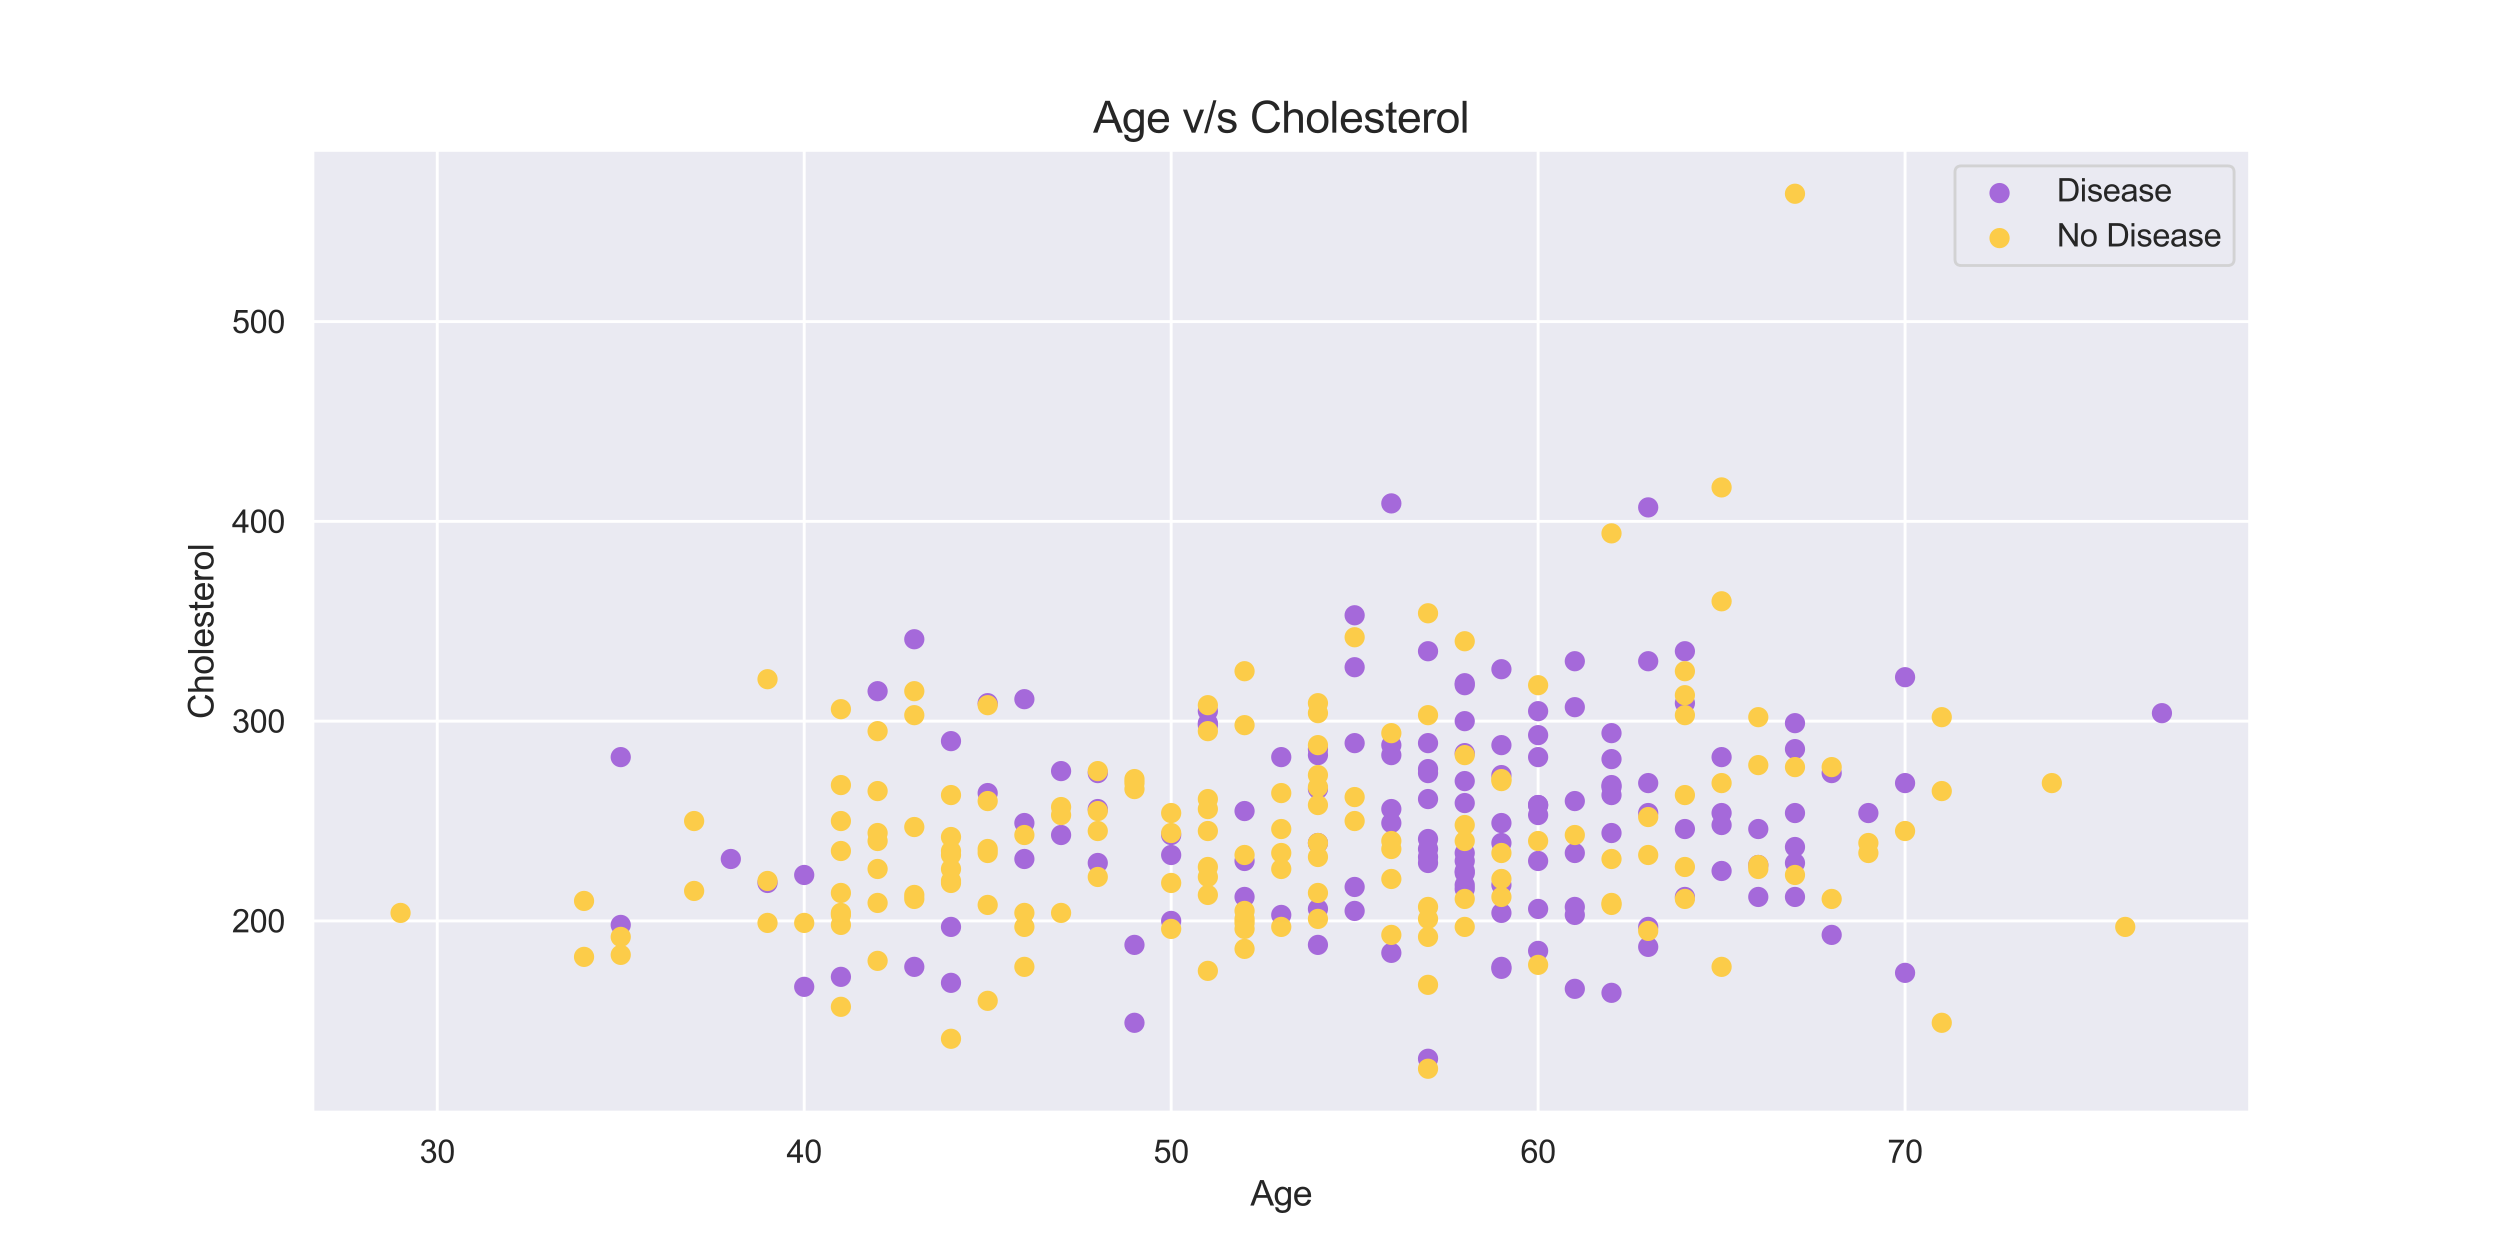 <?xml version="1.0" encoding="utf-8" standalone="no"?>
<!DOCTYPE svg PUBLIC "-//W3C//DTD SVG 1.1//EN"
  "http://www.w3.org/Graphics/SVG/1.1/DTD/svg11.dtd">
<svg xmlns:xlink="http://www.w3.org/1999/xlink" width="864pt" height="432pt" viewBox="0 0 864 432" xmlns="http://www.w3.org/2000/svg" version="1.1">
 <defs>
  <style type="text/css">*{stroke-linejoin: round; stroke-linecap: butt}</style>
 </defs>
 <g id="figure_1">
  <g id="patch_1">
   <path d="M 0 432 
L 864 432 
L 864 0 
L 0 0 
z
" style="fill: #ffffff"/>
  </g>
  <g id="axes_1">
   <g id="patch_2">
    <path d="M 108 384.48 
L 777.6 384.48 
L 777.6 51.84 
L 108 51.84 
z
" style="fill: #eaeaf2"/>
   </g>
   <g id="matplotlib.axis_1">
    <g id="xtick_1">
     <g id="line2d_1">
      <path d="M 151.118 384.48 
L 151.118 51.84 
" clip-path="url(#pf7be987610)" style="fill: none; stroke: #ffffff; stroke-linecap: round"/>
     </g>
     <g id="text_1">
      <!-- 30 -->
      <g style="fill: #262626" transform="translate(145.001 401.854) scale(0.11 -0.11)">
       <defs>
        <path id="ArialMT-33" d="M 269 1209 
L 831 1284 
Q 928 806 1161 595 
Q 1394 384 1728 384 
Q 2125 384 2398 659 
Q 2672 934 2672 1341 
Q 2672 1728 2419 1979 
Q 2166 2231 1775 2231 
Q 1616 2231 1378 2169 
L 1441 2663 
Q 1497 2656 1531 2656 
Q 1891 2656 2178 2843 
Q 2466 3031 2466 3422 
Q 2466 3731 2256 3934 
Q 2047 4138 1716 4138 
Q 1388 4138 1169 3931 
Q 950 3725 888 3313 
L 325 3413 
Q 428 3978 793 4289 
Q 1159 4600 1703 4600 
Q 2078 4600 2393 4439 
Q 2709 4278 2876 4000 
Q 3044 3722 3044 3409 
Q 3044 3113 2884 2869 
Q 2725 2625 2413 2481 
Q 2819 2388 3044 2092 
Q 3269 1797 3269 1353 
Q 3269 753 2831 336 
Q 2394 -81 1725 -81 
Q 1122 -81 723 278 
Q 325 638 269 1209 
z
" transform="scale(0.016)"/>
        <path id="ArialMT-30" d="M 266 2259 
Q 266 3072 433 3567 
Q 600 4063 929 4331 
Q 1259 4600 1759 4600 
Q 2128 4600 2406 4451 
Q 2684 4303 2865 4023 
Q 3047 3744 3150 3342 
Q 3253 2941 3253 2259 
Q 3253 1453 3087 958 
Q 2922 463 2592 192 
Q 2263 -78 1759 -78 
Q 1097 -78 719 397 
Q 266 969 266 2259 
z
M 844 2259 
Q 844 1131 1108 757 
Q 1372 384 1759 384 
Q 2147 384 2411 759 
Q 2675 1134 2675 2259 
Q 2675 3391 2411 3762 
Q 2147 4134 1753 4134 
Q 1366 4134 1134 3806 
Q 844 3388 844 2259 
z
" transform="scale(0.016)"/>
       </defs>
       <use xlink:href="#ArialMT-33"/>
       <use xlink:href="#ArialMT-30" x="55.615"/>
      </g>
     </g>
    </g>
    <g id="xtick_2">
     <g id="line2d_2">
      <path d="M 277.936 384.48 
L 277.936 51.84 
" clip-path="url(#pf7be987610)" style="fill: none; stroke: #ffffff; stroke-linecap: round"/>
     </g>
     <g id="text_2">
      <!-- 40 -->
      <g style="fill: #262626" transform="translate(271.819 401.854) scale(0.11 -0.11)">
       <defs>
        <path id="ArialMT-34" d="M 2069 0 
L 2069 1097 
L 81 1097 
L 81 1613 
L 2172 4581 
L 2631 4581 
L 2631 1613 
L 3250 1613 
L 3250 1097 
L 2631 1097 
L 2631 0 
L 2069 0 
z
M 2069 1613 
L 2069 3678 
L 634 1613 
L 2069 1613 
z
" transform="scale(0.016)"/>
       </defs>
       <use xlink:href="#ArialMT-34"/>
       <use xlink:href="#ArialMT-30" x="55.615"/>
      </g>
     </g>
    </g>
    <g id="xtick_3">
     <g id="line2d_3">
      <path d="M 404.755 384.48 
L 404.755 51.84 
" clip-path="url(#pf7be987610)" style="fill: none; stroke: #ffffff; stroke-linecap: round"/>
     </g>
     <g id="text_3">
      <!-- 50 -->
      <g style="fill: #262626" transform="translate(398.638 401.854) scale(0.11 -0.11)">
       <defs>
        <path id="ArialMT-35" d="M 266 1200 
L 856 1250 
Q 922 819 1161 601 
Q 1400 384 1738 384 
Q 2144 384 2425 690 
Q 2706 997 2706 1503 
Q 2706 1984 2436 2262 
Q 2166 2541 1728 2541 
Q 1456 2541 1237 2417 
Q 1019 2294 894 2097 
L 366 2166 
L 809 4519 
L 3088 4519 
L 3088 3981 
L 1259 3981 
L 1013 2750 
Q 1425 3038 1878 3038 
Q 2478 3038 2890 2622 
Q 3303 2206 3303 1553 
Q 3303 931 2941 478 
Q 2500 -78 1738 -78 
Q 1113 -78 717 272 
Q 322 622 266 1200 
z
" transform="scale(0.016)"/>
       </defs>
       <use xlink:href="#ArialMT-35"/>
       <use xlink:href="#ArialMT-30" x="55.615"/>
      </g>
     </g>
    </g>
    <g id="xtick_4">
     <g id="line2d_4">
      <path d="M 531.573 384.48 
L 531.573 51.84 
" clip-path="url(#pf7be987610)" style="fill: none; stroke: #ffffff; stroke-linecap: round"/>
     </g>
     <g id="text_4">
      <!-- 60 -->
      <g style="fill: #262626" transform="translate(525.456 401.854) scale(0.11 -0.11)">
       <defs>
        <path id="ArialMT-36" d="M 3184 3459 
L 2625 3416 
Q 2550 3747 2413 3897 
Q 2184 4138 1850 4138 
Q 1581 4138 1378 3988 
Q 1113 3794 959 3422 
Q 806 3050 800 2363 
Q 1003 2672 1297 2822 
Q 1591 2972 1913 2972 
Q 2475 2972 2870 2558 
Q 3266 2144 3266 1488 
Q 3266 1056 3080 686 
Q 2894 316 2569 119 
Q 2244 -78 1831 -78 
Q 1128 -78 684 439 
Q 241 956 241 2144 
Q 241 3472 731 4075 
Q 1159 4600 1884 4600 
Q 2425 4600 2770 4297 
Q 3116 3994 3184 3459 
z
M 888 1484 
Q 888 1194 1011 928 
Q 1134 663 1356 523 
Q 1578 384 1822 384 
Q 2178 384 2434 671 
Q 2691 959 2691 1453 
Q 2691 1928 2437 2201 
Q 2184 2475 1800 2475 
Q 1419 2475 1153 2201 
Q 888 1928 888 1484 
z
" transform="scale(0.016)"/>
       </defs>
       <use xlink:href="#ArialMT-36"/>
       <use xlink:href="#ArialMT-30" x="55.615"/>
      </g>
     </g>
    </g>
    <g id="xtick_5">
     <g id="line2d_5">
      <path d="M 658.391 384.48 
L 658.391 51.84 
" clip-path="url(#pf7be987610)" style="fill: none; stroke: #ffffff; stroke-linecap: round"/>
     </g>
     <g id="text_5">
      <!-- 70 -->
      <g style="fill: #262626" transform="translate(652.274 401.854) scale(0.11 -0.11)">
       <defs>
        <path id="ArialMT-37" d="M 303 3981 
L 303 4522 
L 3269 4522 
L 3269 4084 
Q 2831 3619 2401 2847 
Q 1972 2075 1738 1259 
Q 1569 684 1522 0 
L 944 0 
Q 953 541 1156 1306 
Q 1359 2072 1739 2783 
Q 2119 3494 2547 3981 
L 303 3981 
z
" transform="scale(0.016)"/>
       </defs>
       <use xlink:href="#ArialMT-37"/>
       <use xlink:href="#ArialMT-30" x="55.615"/>
      </g>
     </g>
    </g>
    <g id="text_6">
     <!-- Age -->
     <g style="fill: #262626" transform="translate(432.125 416.629) scale(0.12 -0.12)">
      <defs>
       <path id="ArialMT-41" d="M -9 0 
L 1750 4581 
L 2403 4581 
L 4278 0 
L 3588 0 
L 3053 1388 
L 1138 1388 
L 634 0 
L -9 0 
z
M 1313 1881 
L 2866 1881 
L 2388 3150 
Q 2169 3728 2063 4100 
Q 1975 3659 1816 3225 
L 1313 1881 
z
" transform="scale(0.016)"/>
       <path id="ArialMT-67" d="M 319 -275 
L 866 -356 
Q 900 -609 1056 -725 
Q 1266 -881 1628 -881 
Q 2019 -881 2231 -725 
Q 2444 -569 2519 -288 
Q 2563 -116 2559 434 
Q 2191 0 1641 0 
Q 956 0 581 494 
Q 206 988 206 1678 
Q 206 2153 378 2554 
Q 550 2956 876 3175 
Q 1203 3394 1644 3394 
Q 2231 3394 2613 2919 
L 2613 3319 
L 3131 3319 
L 3131 450 
Q 3131 -325 2973 -648 
Q 2816 -972 2473 -1159 
Q 2131 -1347 1631 -1347 
Q 1038 -1347 672 -1080 
Q 306 -813 319 -275 
z
M 784 1719 
Q 784 1066 1043 766 
Q 1303 466 1694 466 
Q 2081 466 2343 764 
Q 2606 1063 2606 1700 
Q 2606 2309 2336 2618 
Q 2066 2928 1684 2928 
Q 1309 2928 1046 2623 
Q 784 2319 784 1719 
z
" transform="scale(0.016)"/>
       <path id="ArialMT-65" d="M 2694 1069 
L 3275 997 
Q 3138 488 2766 206 
Q 2394 -75 1816 -75 
Q 1088 -75 661 373 
Q 234 822 234 1631 
Q 234 2469 665 2931 
Q 1097 3394 1784 3394 
Q 2450 3394 2872 2941 
Q 3294 2488 3294 1666 
Q 3294 1616 3291 1516 
L 816 1516 
Q 847 969 1125 678 
Q 1403 388 1819 388 
Q 2128 388 2347 550 
Q 2566 713 2694 1069 
z
M 847 1978 
L 2700 1978 
Q 2663 2397 2488 2606 
Q 2219 2931 1791 2931 
Q 1403 2931 1139 2672 
Q 875 2413 847 1978 
z
" transform="scale(0.016)"/>
      </defs>
      <use xlink:href="#ArialMT-41"/>
      <use xlink:href="#ArialMT-67" x="66.699"/>
      <use xlink:href="#ArialMT-65" x="122.314"/>
     </g>
    </g>
   </g>
   <g id="matplotlib.axis_2">
    <g id="ytick_1">
     <g id="line2d_6">
      <path d="M 108 318.27 
L 777.6 318.27 
" clip-path="url(#pf7be987610)" style="fill: none; stroke: #ffffff; stroke-linecap: round"/>
     </g>
     <g id="text_7">
      <!-- 200 -->
      <g style="fill: #262626" transform="translate(80.149 322.206) scale(0.11 -0.11)">
       <defs>
        <path id="ArialMT-32" d="M 3222 541 
L 3222 0 
L 194 0 
Q 188 203 259 391 
Q 375 700 629 1000 
Q 884 1300 1366 1694 
Q 2113 2306 2375 2664 
Q 2638 3022 2638 3341 
Q 2638 3675 2398 3904 
Q 2159 4134 1775 4134 
Q 1369 4134 1125 3890 
Q 881 3647 878 3216 
L 300 3275 
Q 359 3922 746 4261 
Q 1134 4600 1788 4600 
Q 2447 4600 2831 4234 
Q 3216 3869 3216 3328 
Q 3216 3053 3103 2787 
Q 2991 2522 2730 2228 
Q 2469 1934 1863 1422 
Q 1356 997 1212 845 
Q 1069 694 975 541 
L 3222 541 
z
" transform="scale(0.016)"/>
       </defs>
       <use xlink:href="#ArialMT-32"/>
       <use xlink:href="#ArialMT-30" x="55.615"/>
       <use xlink:href="#ArialMT-30" x="111.23"/>
      </g>
     </g>
    </g>
    <g id="ytick_2">
     <g id="line2d_7">
      <path d="M 108 249.228 
L 777.6 249.228 
" clip-path="url(#pf7be987610)" style="fill: none; stroke: #ffffff; stroke-linecap: round"/>
     </g>
     <g id="text_8">
      <!-- 300 -->
      <g style="fill: #262626" transform="translate(80.149 253.165) scale(0.11 -0.11)">
       <use xlink:href="#ArialMT-33"/>
       <use xlink:href="#ArialMT-30" x="55.615"/>
       <use xlink:href="#ArialMT-30" x="111.23"/>
      </g>
     </g>
    </g>
    <g id="ytick_3">
     <g id="line2d_8">
      <path d="M 108 180.187 
L 777.6 180.187 
" clip-path="url(#pf7be987610)" style="fill: none; stroke: #ffffff; stroke-linecap: round"/>
     </g>
     <g id="text_9">
      <!-- 400 -->
      <g style="fill: #262626" transform="translate(80.149 184.124) scale(0.11 -0.11)">
       <use xlink:href="#ArialMT-34"/>
       <use xlink:href="#ArialMT-30" x="55.615"/>
       <use xlink:href="#ArialMT-30" x="111.23"/>
      </g>
     </g>
    </g>
    <g id="ytick_4">
     <g id="line2d_9">
      <path d="M 108 111.146 
L 777.6 111.146 
" clip-path="url(#pf7be987610)" style="fill: none; stroke: #ffffff; stroke-linecap: round"/>
     </g>
     <g id="text_10">
      <!-- 500 -->
      <g style="fill: #262626" transform="translate(80.149 115.083) scale(0.11 -0.11)">
       <use xlink:href="#ArialMT-35"/>
       <use xlink:href="#ArialMT-30" x="55.615"/>
       <use xlink:href="#ArialMT-30" x="111.23"/>
      </g>
     </g>
    </g>
    <g id="text_11">
     <!-- Cholesterol -->
     <g style="fill: #262626" transform="translate(73.764 248.507) rotate(-90) scale(0.12 -0.12)">
      <defs>
       <path id="ArialMT-43" d="M 3763 1606 
L 4369 1453 
Q 4178 706 3683 314 
Q 3188 -78 2472 -78 
Q 1731 -78 1267 223 
Q 803 525 561 1097 
Q 319 1669 319 2325 
Q 319 3041 592 3573 
Q 866 4106 1370 4382 
Q 1875 4659 2481 4659 
Q 3169 4659 3637 4309 
Q 4106 3959 4291 3325 
L 3694 3184 
Q 3534 3684 3231 3912 
Q 2928 4141 2469 4141 
Q 1941 4141 1586 3887 
Q 1231 3634 1087 3207 
Q 944 2781 944 2328 
Q 944 1744 1114 1308 
Q 1284 872 1643 656 
Q 2003 441 2422 441 
Q 2931 441 3284 734 
Q 3638 1028 3763 1606 
z
" transform="scale(0.016)"/>
       <path id="ArialMT-68" d="M 422 0 
L 422 4581 
L 984 4581 
L 984 2938 
Q 1378 3394 1978 3394 
Q 2347 3394 2619 3248 
Q 2891 3103 3008 2847 
Q 3125 2591 3125 2103 
L 3125 0 
L 2563 0 
L 2563 2103 
Q 2563 2525 2380 2717 
Q 2197 2909 1863 2909 
Q 1613 2909 1392 2779 
Q 1172 2650 1078 2428 
Q 984 2206 984 1816 
L 984 0 
L 422 0 
z
" transform="scale(0.016)"/>
       <path id="ArialMT-6f" d="M 213 1659 
Q 213 2581 725 3025 
Q 1153 3394 1769 3394 
Q 2453 3394 2887 2945 
Q 3322 2497 3322 1706 
Q 3322 1066 3130 698 
Q 2938 331 2570 128 
Q 2203 -75 1769 -75 
Q 1072 -75 642 372 
Q 213 819 213 1659 
z
M 791 1659 
Q 791 1022 1069 705 
Q 1347 388 1769 388 
Q 2188 388 2466 706 
Q 2744 1025 2744 1678 
Q 2744 2294 2464 2611 
Q 2184 2928 1769 2928 
Q 1347 2928 1069 2612 
Q 791 2297 791 1659 
z
" transform="scale(0.016)"/>
       <path id="ArialMT-6c" d="M 409 0 
L 409 4581 
L 972 4581 
L 972 0 
L 409 0 
z
" transform="scale(0.016)"/>
       <path id="ArialMT-73" d="M 197 991 
L 753 1078 
Q 800 744 1014 566 
Q 1228 388 1613 388 
Q 2000 388 2187 545 
Q 2375 703 2375 916 
Q 2375 1106 2209 1216 
Q 2094 1291 1634 1406 
Q 1016 1563 777 1677 
Q 538 1791 414 1992 
Q 291 2194 291 2438 
Q 291 2659 392 2848 
Q 494 3038 669 3163 
Q 800 3259 1026 3326 
Q 1253 3394 1513 3394 
Q 1903 3394 2198 3281 
Q 2494 3169 2634 2976 
Q 2775 2784 2828 2463 
L 2278 2388 
Q 2241 2644 2061 2787 
Q 1881 2931 1553 2931 
Q 1166 2931 1000 2803 
Q 834 2675 834 2503 
Q 834 2394 903 2306 
Q 972 2216 1119 2156 
Q 1203 2125 1616 2013 
Q 2213 1853 2448 1751 
Q 2684 1650 2818 1456 
Q 2953 1263 2953 975 
Q 2953 694 2789 445 
Q 2625 197 2315 61 
Q 2006 -75 1616 -75 
Q 969 -75 630 194 
Q 291 463 197 991 
z
" transform="scale(0.016)"/>
       <path id="ArialMT-74" d="M 1650 503 
L 1731 6 
Q 1494 -44 1306 -44 
Q 1000 -44 831 53 
Q 663 150 594 308 
Q 525 466 525 972 
L 525 2881 
L 113 2881 
L 113 3319 
L 525 3319 
L 525 4141 
L 1084 4478 
L 1084 3319 
L 1650 3319 
L 1650 2881 
L 1084 2881 
L 1084 941 
Q 1084 700 1114 631 
Q 1144 563 1211 522 
Q 1278 481 1403 481 
Q 1497 481 1650 503 
z
" transform="scale(0.016)"/>
       <path id="ArialMT-72" d="M 416 0 
L 416 3319 
L 922 3319 
L 922 2816 
Q 1116 3169 1280 3281 
Q 1444 3394 1641 3394 
Q 1925 3394 2219 3213 
L 2025 2691 
Q 1819 2813 1613 2813 
Q 1428 2813 1281 2702 
Q 1134 2591 1072 2394 
Q 978 2094 978 1738 
L 978 0 
L 416 0 
z
" transform="scale(0.016)"/>
      </defs>
      <use xlink:href="#ArialMT-43"/>
      <use xlink:href="#ArialMT-68" x="72.217"/>
      <use xlink:href="#ArialMT-6f" x="127.832"/>
      <use xlink:href="#ArialMT-6c" x="183.447"/>
      <use xlink:href="#ArialMT-65" x="205.664"/>
      <use xlink:href="#ArialMT-73" x="261.279"/>
      <use xlink:href="#ArialMT-74" x="311.279"/>
      <use xlink:href="#ArialMT-65" x="339.062"/>
      <use xlink:href="#ArialMT-72" x="394.678"/>
      <use xlink:href="#ArialMT-6f" x="427.979"/>
      <use xlink:href="#ArialMT-6c" x="483.594"/>
     </g>
    </g>
   </g>
   <g id="PathCollection_1">
    <defs>
     <path id="m8b1dc6508f" d="M 0 3 
C 0.796 3 1.559 2.684 2.121 2.121 
C 2.684 1.559 3 0.796 3 0 
C 3 -0.796 2.684 -1.559 2.121 -2.121 
C 1.559 -2.684 0.796 -3 0 -3 
C -0.796 -3 -1.559 -2.684 -2.121 -2.121 
C -2.684 -1.559 -3 -0.796 -3 0 
C -3 0.796 -2.684 1.559 -2.121 2.121 
C -1.559 2.684 -0.796 3 0 3 
z
" style="stroke: #a569da"/>
    </defs>
    <g clip-path="url(#pf7be987610)">
     <use xlink:href="#m8b1dc6508f" x="594.982" y="261.656" style="fill: #a569da; stroke: #a569da"/>
     <use xlink:href="#m8b1dc6508f" x="544.255" y="294.796" style="fill: #a569da; stroke: #a569da"/>
     <use xlink:href="#m8b1dc6508f" x="518.891" y="257.513" style="fill: #a569da; stroke: #a569da"/>
     <use xlink:href="#m8b1dc6508f" x="518.891" y="267.87" style="fill: #a569da; stroke: #a569da"/>
     <use xlink:href="#m8b1dc6508f" x="518.891" y="315.508" style="fill: #a569da; stroke: #a569da"/>
     <use xlink:href="#m8b1dc6508f" x="341.345" y="274.083" style="fill: #a569da; stroke: #a569da"/>
     <use xlink:href="#m8b1dc6508f" x="252.573" y="296.867" style="fill: #a569da; stroke: #a569da"/>
     <use xlink:href="#m8b1dc6508f" x="607.664" y="286.511" style="fill: #a569da; stroke: #a569da"/>
     <use xlink:href="#m8b1dc6508f" x="556.936" y="262.346" style="fill: #a569da; stroke: #a569da"/>
     <use xlink:href="#m8b1dc6508f" x="506.209" y="260.275" style="fill: #a569da; stroke: #a569da"/>
     <use xlink:href="#m8b1dc6508f" x="506.209" y="236.111" style="fill: #a569da; stroke: #a569da"/>
     <use xlink:href="#m8b1dc6508f" x="493.527" y="293.415" style="fill: #a569da; stroke: #a569da"/>
     <use xlink:href="#m8b1dc6508f" x="493.527" y="276.155" style="fill: #a569da; stroke: #a569da"/>
     <use xlink:href="#m8b1dc6508f" x="493.527" y="296.176" style="fill: #a569da; stroke: #a569da"/>
     <use xlink:href="#m8b1dc6508f" x="455.482" y="260.965" style="fill: #a569da; stroke: #a569da"/>
     <use xlink:href="#m8b1dc6508f" x="379.391" y="298.248" style="fill: #a569da; stroke: #a569da"/>
     <use xlink:href="#m8b1dc6508f" x="658.391" y="270.631" style="fill: #a569da; stroke: #a569da"/>
     <use xlink:href="#m8b1dc6508f" x="645.709" y="280.987" style="fill: #a569da; stroke: #a569da"/>
     <use xlink:href="#m8b1dc6508f" x="633.027" y="267.179" style="fill: #a569da; stroke: #a569da"/>
     <use xlink:href="#m8b1dc6508f" x="620.345" y="309.985" style="fill: #a569da; stroke: #a569da"/>
     <use xlink:href="#m8b1dc6508f" x="582.3" y="243.015" style="fill: #a569da; stroke: #a569da"/>
     <use xlink:href="#m8b1dc6508f" x="582.3" y="225.064" style="fill: #a569da; stroke: #a569da"/>
     <use xlink:href="#m8b1dc6508f" x="556.936" y="274.774" style="fill: #a569da; stroke: #a569da"/>
     <use xlink:href="#m8b1dc6508f" x="531.573" y="328.626" style="fill: #a569da; stroke: #a569da"/>
     <use xlink:href="#m8b1dc6508f" x="518.891" y="305.842" style="fill: #a569da; stroke: #a569da"/>
     <use xlink:href="#m8b1dc6508f" x="506.209" y="297.557" style="fill: #a569da; stroke: #a569da"/>
     <use xlink:href="#m8b1dc6508f" x="506.209" y="301.7" style="fill: #a569da; stroke: #a569da"/>
     <use xlink:href="#m8b1dc6508f" x="493.527" y="298.248" style="fill: #a569da; stroke: #a569da"/>
     <use xlink:href="#m8b1dc6508f" x="480.845" y="279.607" style="fill: #a569da; stroke: #a569da"/>
     <use xlink:href="#m8b1dc6508f" x="404.755" y="295.486" style="fill: #a569da; stroke: #a569da"/>
     <use xlink:href="#m8b1dc6508f" x="392.073" y="326.555" style="fill: #a569da; stroke: #a569da"/>
     <use xlink:href="#m8b1dc6508f" x="392.073" y="353.481" style="fill: #a569da; stroke: #a569da"/>
     <use xlink:href="#m8b1dc6508f" x="366.709" y="288.582" style="fill: #a569da; stroke: #a569da"/>
     <use xlink:href="#m8b1dc6508f" x="354.027" y="296.867" style="fill: #a569da; stroke: #a569da"/>
     <use xlink:href="#m8b1dc6508f" x="747.164" y="246.467" style="fill: #a569da; stroke: #a569da"/>
     <use xlink:href="#m8b1dc6508f" x="658.391" y="336.22" style="fill: #a569da; stroke: #a569da"/>
     <use xlink:href="#m8b1dc6508f" x="658.391" y="234.039" style="fill: #a569da; stroke: #a569da"/>
     <use xlink:href="#m8b1dc6508f" x="633.027" y="323.102" style="fill: #a569da; stroke: #a569da"/>
     <use xlink:href="#m8b1dc6508f" x="620.345" y="258.894" style="fill: #a569da; stroke: #a569da"/>
     <use xlink:href="#m8b1dc6508f" x="620.345" y="298.248" style="fill: #a569da; stroke: #a569da"/>
     <use xlink:href="#m8b1dc6508f" x="620.345" y="280.987" style="fill: #a569da; stroke: #a569da"/>
     <use xlink:href="#m8b1dc6508f" x="620.345" y="249.919" style="fill: #a569da; stroke: #a569da"/>
     <use xlink:href="#m8b1dc6508f" x="620.345" y="292.724" style="fill: #a569da; stroke: #a569da"/>
     <use xlink:href="#m8b1dc6508f" x="607.664" y="298.938" style="fill: #a569da; stroke: #a569da"/>
     <use xlink:href="#m8b1dc6508f" x="607.664" y="309.985" style="fill: #a569da; stroke: #a569da"/>
     <use xlink:href="#m8b1dc6508f" x="594.982" y="301.009" style="fill: #a569da; stroke: #a569da"/>
     <use xlink:href="#m8b1dc6508f" x="594.982" y="280.987" style="fill: #a569da; stroke: #a569da"/>
     <use xlink:href="#m8b1dc6508f" x="594.982" y="285.13" style="fill: #a569da; stroke: #a569da"/>
     <use xlink:href="#m8b1dc6508f" x="582.3" y="286.511" style="fill: #a569da; stroke: #a569da"/>
     <use xlink:href="#m8b1dc6508f" x="582.3" y="309.985" style="fill: #a569da; stroke: #a569da"/>
     <use xlink:href="#m8b1dc6508f" x="569.618" y="280.987" style="fill: #a569da; stroke: #a569da"/>
     <use xlink:href="#m8b1dc6508f" x="569.618" y="175.355" style="fill: #a569da; stroke: #a569da"/>
     <use xlink:href="#m8b1dc6508f" x="569.618" y="270.631" style="fill: #a569da; stroke: #a569da"/>
     <use xlink:href="#m8b1dc6508f" x="569.618" y="320.341" style="fill: #a569da; stroke: #a569da"/>
     <use xlink:href="#m8b1dc6508f" x="569.618" y="228.516" style="fill: #a569da; stroke: #a569da"/>
     <use xlink:href="#m8b1dc6508f" x="569.618" y="327.245" style="fill: #a569da; stroke: #a569da"/>
     <use xlink:href="#m8b1dc6508f" x="556.936" y="271.322" style="fill: #a569da; stroke: #a569da"/>
     <use xlink:href="#m8b1dc6508f" x="556.936" y="343.124" style="fill: #a569da; stroke: #a569da"/>
     <use xlink:href="#m8b1dc6508f" x="556.936" y="272.012" style="fill: #a569da; stroke: #a569da"/>
     <use xlink:href="#m8b1dc6508f" x="556.936" y="253.371" style="fill: #a569da; stroke: #a569da"/>
     <use xlink:href="#m8b1dc6508f" x="556.936" y="287.892" style="fill: #a569da; stroke: #a569da"/>
     <use xlink:href="#m8b1dc6508f" x="544.255" y="276.845" style="fill: #a569da; stroke: #a569da"/>
     <use xlink:href="#m8b1dc6508f" x="544.255" y="244.396" style="fill: #a569da; stroke: #a569da"/>
     <use xlink:href="#m8b1dc6508f" x="544.255" y="341.744" style="fill: #a569da; stroke: #a569da"/>
     <use xlink:href="#m8b1dc6508f" x="544.255" y="228.516" style="fill: #a569da; stroke: #a569da"/>
     <use xlink:href="#m8b1dc6508f" x="544.255" y="313.437" style="fill: #a569da; stroke: #a569da"/>
     <use xlink:href="#m8b1dc6508f" x="544.255" y="316.198" style="fill: #a569da; stroke: #a569da"/>
     <use xlink:href="#m8b1dc6508f" x="531.573" y="314.127" style="fill: #a569da; stroke: #a569da"/>
     <use xlink:href="#m8b1dc6508f" x="531.573" y="261.656" style="fill: #a569da; stroke: #a569da"/>
     <use xlink:href="#m8b1dc6508f" x="531.573" y="278.226" style="fill: #a569da; stroke: #a569da"/>
     <use xlink:href="#m8b1dc6508f" x="531.573" y="278.226" style="fill: #a569da; stroke: #a569da"/>
     <use xlink:href="#m8b1dc6508f" x="531.573" y="254.061" style="fill: #a569da; stroke: #a569da"/>
     <use xlink:href="#m8b1dc6508f" x="531.573" y="297.557" style="fill: #a569da; stroke: #a569da"/>
     <use xlink:href="#m8b1dc6508f" x="531.573" y="281.678" style="fill: #a569da; stroke: #a569da"/>
     <use xlink:href="#m8b1dc6508f" x="531.573" y="245.776" style="fill: #a569da; stroke: #a569da"/>
     <use xlink:href="#m8b1dc6508f" x="518.891" y="231.278" style="fill: #a569da; stroke: #a569da"/>
     <use xlink:href="#m8b1dc6508f" x="518.891" y="291.344" style="fill: #a569da; stroke: #a569da"/>
     <use xlink:href="#m8b1dc6508f" x="518.891" y="284.439" style="fill: #a569da; stroke: #a569da"/>
     <use xlink:href="#m8b1dc6508f" x="518.891" y="334.839" style="fill: #a569da; stroke: #a569da"/>
     <use xlink:href="#m8b1dc6508f" x="518.891" y="334.149" style="fill: #a569da; stroke: #a569da"/>
     <use xlink:href="#m8b1dc6508f" x="506.209" y="236.801" style="fill: #a569da; stroke: #a569da"/>
     <use xlink:href="#m8b1dc6508f" x="506.209" y="307.223" style="fill: #a569da; stroke: #a569da"/>
     <use xlink:href="#m8b1dc6508f" x="506.209" y="277.535" style="fill: #a569da; stroke: #a569da"/>
     <use xlink:href="#m8b1dc6508f" x="506.209" y="305.842" style="fill: #a569da; stroke: #a569da"/>
     <use xlink:href="#m8b1dc6508f" x="506.209" y="301.009" style="fill: #a569da; stroke: #a569da"/>
     <use xlink:href="#m8b1dc6508f" x="506.209" y="269.941" style="fill: #a569da; stroke: #a569da"/>
     <use xlink:href="#m8b1dc6508f" x="506.209" y="249.228" style="fill: #a569da; stroke: #a569da"/>
     <use xlink:href="#m8b1dc6508f" x="506.209" y="294.796" style="fill: #a569da; stroke: #a569da"/>
     <use xlink:href="#m8b1dc6508f" x="493.527" y="265.798" style="fill: #a569da; stroke: #a569da"/>
     <use xlink:href="#m8b1dc6508f" x="493.527" y="256.823" style="fill: #a569da; stroke: #a569da"/>
     <use xlink:href="#m8b1dc6508f" x="493.527" y="267.179" style="fill: #a569da; stroke: #a569da"/>
     <use xlink:href="#m8b1dc6508f" x="493.527" y="225.064" style="fill: #a569da; stroke: #a569da"/>
     <use xlink:href="#m8b1dc6508f" x="493.527" y="289.963" style="fill: #a569da; stroke: #a569da"/>
     <use xlink:href="#m8b1dc6508f" x="493.527" y="365.908" style="fill: #a569da; stroke: #a569da"/>
     <use xlink:href="#m8b1dc6508f" x="480.845" y="257.513" style="fill: #a569da; stroke: #a569da"/>
     <use xlink:href="#m8b1dc6508f" x="480.845" y="260.965" style="fill: #a569da; stroke: #a569da"/>
     <use xlink:href="#m8b1dc6508f" x="480.845" y="284.439" style="fill: #a569da; stroke: #a569da"/>
     <use xlink:href="#m8b1dc6508f" x="480.845" y="329.316" style="fill: #a569da; stroke: #a569da"/>
     <use xlink:href="#m8b1dc6508f" x="480.845" y="173.974" style="fill: #a569da; stroke: #a569da"/>
     <use xlink:href="#m8b1dc6508f" x="468.164" y="306.533" style="fill: #a569da; stroke: #a569da"/>
     <use xlink:href="#m8b1dc6508f" x="468.164" y="212.637" style="fill: #a569da; stroke: #a569da"/>
     <use xlink:href="#m8b1dc6508f" x="468.164" y="256.823" style="fill: #a569da; stroke: #a569da"/>
     <use xlink:href="#m8b1dc6508f" x="468.164" y="230.587" style="fill: #a569da; stroke: #a569da"/>
     <use xlink:href="#m8b1dc6508f" x="468.164" y="314.818" style="fill: #a569da; stroke: #a569da"/>
     <use xlink:href="#m8b1dc6508f" x="455.482" y="272.702" style="fill: #a569da; stroke: #a569da"/>
     <use xlink:href="#m8b1dc6508f" x="455.482" y="326.555" style="fill: #a569da; stroke: #a569da"/>
     <use xlink:href="#m8b1dc6508f" x="455.482" y="291.344" style="fill: #a569da; stroke: #a569da"/>
     <use xlink:href="#m8b1dc6508f" x="455.482" y="314.127" style="fill: #a569da; stroke: #a569da"/>
     <use xlink:href="#m8b1dc6508f" x="455.482" y="258.894" style="fill: #a569da; stroke: #a569da"/>
     <use xlink:href="#m8b1dc6508f" x="442.8" y="316.198" style="fill: #a569da; stroke: #a569da"/>
     <use xlink:href="#m8b1dc6508f" x="442.8" y="261.656" style="fill: #a569da; stroke: #a569da"/>
     <use xlink:href="#m8b1dc6508f" x="430.118" y="280.297" style="fill: #a569da; stroke: #a569da"/>
     <use xlink:href="#m8b1dc6508f" x="430.118" y="297.557" style="fill: #a569da; stroke: #a569da"/>
     <use xlink:href="#m8b1dc6508f" x="430.118" y="309.985" style="fill: #a569da; stroke: #a569da"/>
     <use xlink:href="#m8b1dc6508f" x="417.436" y="245.776" style="fill: #a569da; stroke: #a569da"/>
     <use xlink:href="#m8b1dc6508f" x="417.436" y="250.609" style="fill: #a569da; stroke: #a569da"/>
     <use xlink:href="#m8b1dc6508f" x="417.436" y="249.919" style="fill: #a569da; stroke: #a569da"/>
     <use xlink:href="#m8b1dc6508f" x="404.755" y="288.582" style="fill: #a569da; stroke: #a569da"/>
     <use xlink:href="#m8b1dc6508f" x="404.755" y="318.27" style="fill: #a569da; stroke: #a569da"/>
     <use xlink:href="#m8b1dc6508f" x="379.391" y="267.179" style="fill: #a569da; stroke: #a569da"/>
     <use xlink:href="#m8b1dc6508f" x="379.391" y="279.607" style="fill: #a569da; stroke: #a569da"/>
     <use xlink:href="#m8b1dc6508f" x="366.709" y="266.489" style="fill: #a569da; stroke: #a569da"/>
     <use xlink:href="#m8b1dc6508f" x="354.027" y="241.634" style="fill: #a569da; stroke: #a569da"/>
     <use xlink:href="#m8b1dc6508f" x="354.027" y="284.439" style="fill: #a569da; stroke: #a569da"/>
     <use xlink:href="#m8b1dc6508f" x="341.345" y="243.015" style="fill: #a569da; stroke: #a569da"/>
     <use xlink:href="#m8b1dc6508f" x="328.664" y="339.672" style="fill: #a569da; stroke: #a569da"/>
     <use xlink:href="#m8b1dc6508f" x="328.664" y="256.133" style="fill: #a569da; stroke: #a569da"/>
     <use xlink:href="#m8b1dc6508f" x="328.664" y="320.341" style="fill: #a569da; stroke: #a569da"/>
     <use xlink:href="#m8b1dc6508f" x="315.982" y="334.149" style="fill: #a569da; stroke: #a569da"/>
     <use xlink:href="#m8b1dc6508f" x="315.982" y="220.922" style="fill: #a569da; stroke: #a569da"/>
     <use xlink:href="#m8b1dc6508f" x="303.3" y="238.872" style="fill: #a569da; stroke: #a569da"/>
     <use xlink:href="#m8b1dc6508f" x="290.618" y="337.601" style="fill: #a569da; stroke: #a569da"/>
     <use xlink:href="#m8b1dc6508f" x="277.936" y="341.053" style="fill: #a569da; stroke: #a569da"/>
     <use xlink:href="#m8b1dc6508f" x="277.936" y="302.39" style="fill: #a569da; stroke: #a569da"/>
     <use xlink:href="#m8b1dc6508f" x="265.255" y="305.152" style="fill: #a569da; stroke: #a569da"/>
     <use xlink:href="#m8b1dc6508f" x="214.527" y="319.65" style="fill: #a569da; stroke: #a569da"/>
     <use xlink:href="#m8b1dc6508f" x="214.527" y="261.656" style="fill: #a569da; stroke: #a569da"/>
    </g>
   </g>
   <g id="PathCollection_2">
    <defs>
     <path id="m16870297a3" d="M 0 3 
C 0.796 3 1.559 2.684 2.121 2.121 
C 2.684 1.559 3 0.796 3 0 
C 3 -0.796 2.684 -1.559 2.121 -2.121 
C 1.559 -2.684 0.796 -3 0 -3 
C -0.796 -3 -1.559 -2.684 -2.121 -2.121 
C -2.684 -1.559 -3 -0.796 -3 0 
C -3 0.796 -2.684 1.559 -2.121 2.121 
C -1.559 2.684 -0.796 3 0 3 
z
" style="stroke: #fccc49"/>
    </defs>
    <g clip-path="url(#pf7be987610)">
     <use xlink:href="#m16870297a3" x="645.709" y="294.796" style="fill: #fccc49; stroke: #fccc49"/>
     <use xlink:href="#m16870297a3" x="645.709" y="291.344" style="fill: #fccc49; stroke: #fccc49"/>
     <use xlink:href="#m16870297a3" x="607.664" y="300.319" style="fill: #fccc49; stroke: #fccc49"/>
     <use xlink:href="#m16870297a3" x="582.3" y="310.675" style="fill: #fccc49; stroke: #fccc49"/>
     <use xlink:href="#m16870297a3" x="582.3" y="299.628" style="fill: #fccc49; stroke: #fccc49"/>
     <use xlink:href="#m16870297a3" x="569.618" y="295.486" style="fill: #fccc49; stroke: #fccc49"/>
     <use xlink:href="#m16870297a3" x="531.573" y="290.653" style="fill: #fccc49; stroke: #fccc49"/>
     <use xlink:href="#m16870297a3" x="518.891" y="269.941" style="fill: #fccc49; stroke: #fccc49"/>
     <use xlink:href="#m16870297a3" x="506.209" y="260.965" style="fill: #fccc49; stroke: #fccc49"/>
     <use xlink:href="#m16870297a3" x="480.845" y="323.102" style="fill: #fccc49; stroke: #fccc49"/>
     <use xlink:href="#m16870297a3" x="430.118" y="327.935" style="fill: #fccc49; stroke: #fccc49"/>
     <use xlink:href="#m16870297a3" x="430.118" y="250.609" style="fill: #fccc49; stroke: #fccc49"/>
     <use xlink:href="#m16870297a3" x="417.436" y="309.294" style="fill: #fccc49; stroke: #fccc49"/>
     <use xlink:href="#m16870297a3" x="303.3" y="287.892" style="fill: #fccc49; stroke: #fccc49"/>
     <use xlink:href="#m16870297a3" x="277.936" y="318.96" style="fill: #fccc49; stroke: #fccc49"/>
     <use xlink:href="#m16870297a3" x="201.845" y="330.697" style="fill: #fccc49; stroke: #fccc49"/>
     <use xlink:href="#m16870297a3" x="709.118" y="270.631" style="fill: #fccc49; stroke: #fccc49"/>
     <use xlink:href="#m16870297a3" x="671.073" y="247.848" style="fill: #fccc49; stroke: #fccc49"/>
     <use xlink:href="#m16870297a3" x="658.391" y="287.201" style="fill: #fccc49; stroke: #fccc49"/>
     <use xlink:href="#m16870297a3" x="569.618" y="321.722" style="fill: #fccc49; stroke: #fccc49"/>
     <use xlink:href="#m16870297a3" x="556.936" y="312.746" style="fill: #fccc49; stroke: #fccc49"/>
     <use xlink:href="#m16870297a3" x="518.891" y="303.771" style="fill: #fccc49; stroke: #fccc49"/>
     <use xlink:href="#m16870297a3" x="480.845" y="290.653" style="fill: #fccc49; stroke: #fccc49"/>
     <use xlink:href="#m16870297a3" x="480.845" y="253.371" style="fill: #fccc49; stroke: #fccc49"/>
     <use xlink:href="#m16870297a3" x="480.845" y="293.415" style="fill: #fccc49; stroke: #fccc49"/>
     <use xlink:href="#m16870297a3" x="480.845" y="303.771" style="fill: #fccc49; stroke: #fccc49"/>
     <use xlink:href="#m16870297a3" x="468.164" y="283.749" style="fill: #fccc49; stroke: #fccc49"/>
     <use xlink:href="#m16870297a3" x="468.164" y="275.464" style="fill: #fccc49; stroke: #fccc49"/>
     <use xlink:href="#m16870297a3" x="468.164" y="220.231" style="fill: #fccc49; stroke: #fccc49"/>
     <use xlink:href="#m16870297a3" x="455.482" y="243.015" style="fill: #fccc49; stroke: #fccc49"/>
     <use xlink:href="#m16870297a3" x="455.482" y="257.513" style="fill: #fccc49; stroke: #fccc49"/>
     <use xlink:href="#m16870297a3" x="430.118" y="231.968" style="fill: #fccc49; stroke: #fccc49"/>
     <use xlink:href="#m16870297a3" x="430.118" y="317.579" style="fill: #fccc49; stroke: #fccc49"/>
     <use xlink:href="#m16870297a3" x="430.118" y="314.818" style="fill: #fccc49; stroke: #fccc49"/>
     <use xlink:href="#m16870297a3" x="404.755" y="287.892" style="fill: #fccc49; stroke: #fccc49"/>
     <use xlink:href="#m16870297a3" x="392.073" y="269.25" style="fill: #fccc49; stroke: #fccc49"/>
     <use xlink:href="#m16870297a3" x="392.073" y="272.702" style="fill: #fccc49; stroke: #fccc49"/>
     <use xlink:href="#m16870297a3" x="379.391" y="287.201" style="fill: #fccc49; stroke: #fccc49"/>
     <use xlink:href="#m16870297a3" x="354.027" y="320.341" style="fill: #fccc49; stroke: #fccc49"/>
     <use xlink:href="#m16870297a3" x="354.027" y="315.508" style="fill: #fccc49; stroke: #fccc49"/>
     <use xlink:href="#m16870297a3" x="341.345" y="294.796" style="fill: #fccc49; stroke: #fccc49"/>
     <use xlink:href="#m16870297a3" x="341.345" y="345.886" style="fill: #fccc49; stroke: #fccc49"/>
     <use xlink:href="#m16870297a3" x="341.345" y="243.705" style="fill: #fccc49; stroke: #fccc49"/>
     <use xlink:href="#m16870297a3" x="328.664" y="274.774" style="fill: #fccc49; stroke: #fccc49"/>
     <use xlink:href="#m16870297a3" x="328.664" y="305.152" style="fill: #fccc49; stroke: #fccc49"/>
     <use xlink:href="#m16870297a3" x="328.664" y="304.461" style="fill: #fccc49; stroke: #fccc49"/>
     <use xlink:href="#m16870297a3" x="303.3" y="252.681" style="fill: #fccc49; stroke: #fccc49"/>
     <use xlink:href="#m16870297a3" x="290.618" y="316.198" style="fill: #fccc49; stroke: #fccc49"/>
     <use xlink:href="#m16870297a3" x="290.618" y="315.508" style="fill: #fccc49; stroke: #fccc49"/>
     <use xlink:href="#m16870297a3" x="290.618" y="319.65" style="fill: #fccc49; stroke: #fccc49"/>
     <use xlink:href="#m16870297a3" x="290.618" y="294.105" style="fill: #fccc49; stroke: #fccc49"/>
     <use xlink:href="#m16870297a3" x="290.618" y="245.086" style="fill: #fccc49; stroke: #fccc49"/>
     <use xlink:href="#m16870297a3" x="290.618" y="347.957" style="fill: #fccc49; stroke: #fccc49"/>
     <use xlink:href="#m16870297a3" x="214.527" y="323.793" style="fill: #fccc49; stroke: #fccc49"/>
     <use xlink:href="#m16870297a3" x="201.845" y="311.365" style="fill: #fccc49; stroke: #fccc49"/>
     <use xlink:href="#m16870297a3" x="138.436" y="315.508" style="fill: #fccc49; stroke: #fccc49"/>
     <use xlink:href="#m16870297a3" x="734.482" y="320.341" style="fill: #fccc49; stroke: #fccc49"/>
     <use xlink:href="#m16870297a3" x="671.073" y="273.393" style="fill: #fccc49; stroke: #fccc49"/>
     <use xlink:href="#m16870297a3" x="633.027" y="310.675" style="fill: #fccc49; stroke: #fccc49"/>
     <use xlink:href="#m16870297a3" x="633.027" y="265.108" style="fill: #fccc49; stroke: #fccc49"/>
     <use xlink:href="#m16870297a3" x="620.345" y="66.96" style="fill: #fccc49; stroke: #fccc49"/>
     <use xlink:href="#m16870297a3" x="620.345" y="265.108" style="fill: #fccc49; stroke: #fccc49"/>
     <use xlink:href="#m16870297a3" x="607.664" y="264.418" style="fill: #fccc49; stroke: #fccc49"/>
     <use xlink:href="#m16870297a3" x="594.982" y="168.45" style="fill: #fccc49; stroke: #fccc49"/>
     <use xlink:href="#m16870297a3" x="594.982" y="270.631" style="fill: #fccc49; stroke: #fccc49"/>
     <use xlink:href="#m16870297a3" x="594.982" y="207.804" style="fill: #fccc49; stroke: #fccc49"/>
     <use xlink:href="#m16870297a3" x="582.3" y="240.253" style="fill: #fccc49; stroke: #fccc49"/>
     <use xlink:href="#m16870297a3" x="569.618" y="282.368" style="fill: #fccc49; stroke: #fccc49"/>
     <use xlink:href="#m16870297a3" x="556.936" y="296.867" style="fill: #fccc49; stroke: #fccc49"/>
     <use xlink:href="#m16870297a3" x="544.255" y="288.582" style="fill: #fccc49; stroke: #fccc49"/>
     <use xlink:href="#m16870297a3" x="531.573" y="236.801" style="fill: #fccc49; stroke: #fccc49"/>
     <use xlink:href="#m16870297a3" x="531.573" y="333.459" style="fill: #fccc49; stroke: #fccc49"/>
     <use xlink:href="#m16870297a3" x="518.891" y="309.985" style="fill: #fccc49; stroke: #fccc49"/>
     <use xlink:href="#m16870297a3" x="506.209" y="290.653" style="fill: #fccc49; stroke: #fccc49"/>
     <use xlink:href="#m16870297a3" x="506.209" y="221.612" style="fill: #fccc49; stroke: #fccc49"/>
     <use xlink:href="#m16870297a3" x="506.209" y="310.675" style="fill: #fccc49; stroke: #fccc49"/>
     <use xlink:href="#m16870297a3" x="493.527" y="340.363" style="fill: #fccc49; stroke: #fccc49"/>
     <use xlink:href="#m16870297a3" x="493.527" y="369.36" style="fill: #fccc49; stroke: #fccc49"/>
     <use xlink:href="#m16870297a3" x="455.482" y="267.87" style="fill: #fccc49; stroke: #fccc49"/>
     <use xlink:href="#m16870297a3" x="455.482" y="278.226" style="fill: #fccc49; stroke: #fccc49"/>
     <use xlink:href="#m16870297a3" x="455.482" y="308.604" style="fill: #fccc49; stroke: #fccc49"/>
     <use xlink:href="#m16870297a3" x="455.482" y="246.467" style="fill: #fccc49; stroke: #fccc49"/>
     <use xlink:href="#m16870297a3" x="455.482" y="296.176" style="fill: #fccc49; stroke: #fccc49"/>
     <use xlink:href="#m16870297a3" x="455.482" y="272.012" style="fill: #fccc49; stroke: #fccc49"/>
     <use xlink:href="#m16870297a3" x="455.482" y="317.579" style="fill: #fccc49; stroke: #fccc49"/>
     <use xlink:href="#m16870297a3" x="442.8" y="320.341" style="fill: #fccc49; stroke: #fccc49"/>
     <use xlink:href="#m16870297a3" x="442.8" y="286.511" style="fill: #fccc49; stroke: #fccc49"/>
     <use xlink:href="#m16870297a3" x="430.118" y="321.031" style="fill: #fccc49; stroke: #fccc49"/>
     <use xlink:href="#m16870297a3" x="430.118" y="318.96" style="fill: #fccc49; stroke: #fccc49"/>
     <use xlink:href="#m16870297a3" x="417.436" y="303.081" style="fill: #fccc49; stroke: #fccc49"/>
     <use xlink:href="#m16870297a3" x="417.436" y="287.201" style="fill: #fccc49; stroke: #fccc49"/>
     <use xlink:href="#m16870297a3" x="417.436" y="335.53" style="fill: #fccc49; stroke: #fccc49"/>
     <use xlink:href="#m16870297a3" x="417.436" y="243.705" style="fill: #fccc49; stroke: #fccc49"/>
     <use xlink:href="#m16870297a3" x="417.436" y="279.607" style="fill: #fccc49; stroke: #fccc49"/>
     <use xlink:href="#m16870297a3" x="417.436" y="299.628" style="fill: #fccc49; stroke: #fccc49"/>
     <use xlink:href="#m16870297a3" x="417.436" y="252.681" style="fill: #fccc49; stroke: #fccc49"/>
     <use xlink:href="#m16870297a3" x="404.755" y="305.152" style="fill: #fccc49; stroke: #fccc49"/>
     <use xlink:href="#m16870297a3" x="404.755" y="321.031" style="fill: #fccc49; stroke: #fccc49"/>
     <use xlink:href="#m16870297a3" x="379.391" y="266.489" style="fill: #fccc49; stroke: #fccc49"/>
     <use xlink:href="#m16870297a3" x="379.391" y="280.297" style="fill: #fccc49; stroke: #fccc49"/>
     <use xlink:href="#m16870297a3" x="366.709" y="278.916" style="fill: #fccc49; stroke: #fccc49"/>
     <use xlink:href="#m16870297a3" x="366.709" y="281.678" style="fill: #fccc49; stroke: #fccc49"/>
     <use xlink:href="#m16870297a3" x="354.027" y="334.149" style="fill: #fccc49; stroke: #fccc49"/>
     <use xlink:href="#m16870297a3" x="328.664" y="359.004" style="fill: #fccc49; stroke: #fccc49"/>
     <use xlink:href="#m16870297a3" x="328.664" y="289.272" style="fill: #fccc49; stroke: #fccc49"/>
     <use xlink:href="#m16870297a3" x="328.664" y="295.486" style="fill: #fccc49; stroke: #fccc49"/>
     <use xlink:href="#m16870297a3" x="328.664" y="294.105" style="fill: #fccc49; stroke: #fccc49"/>
     <use xlink:href="#m16870297a3" x="328.664" y="300.319" style="fill: #fccc49; stroke: #fccc49"/>
     <use xlink:href="#m16870297a3" x="315.982" y="309.294" style="fill: #fccc49; stroke: #fccc49"/>
     <use xlink:href="#m16870297a3" x="315.982" y="238.872" style="fill: #fccc49; stroke: #fccc49"/>
     <use xlink:href="#m16870297a3" x="303.3" y="290.653" style="fill: #fccc49; stroke: #fccc49"/>
     <use xlink:href="#m16870297a3" x="303.3" y="312.056" style="fill: #fccc49; stroke: #fccc49"/>
     <use xlink:href="#m16870297a3" x="303.3" y="332.078" style="fill: #fccc49; stroke: #fccc49"/>
     <use xlink:href="#m16870297a3" x="290.618" y="308.604" style="fill: #fccc49; stroke: #fccc49"/>
     <use xlink:href="#m16870297a3" x="290.618" y="283.749" style="fill: #fccc49; stroke: #fccc49"/>
     <use xlink:href="#m16870297a3" x="290.618" y="271.322" style="fill: #fccc49; stroke: #fccc49"/>
     <use xlink:href="#m16870297a3" x="265.255" y="304.461" style="fill: #fccc49; stroke: #fccc49"/>
     <use xlink:href="#m16870297a3" x="265.255" y="234.73" style="fill: #fccc49; stroke: #fccc49"/>
     <use xlink:href="#m16870297a3" x="265.255" y="318.96" style="fill: #fccc49; stroke: #fccc49"/>
     <use xlink:href="#m16870297a3" x="239.891" y="283.749" style="fill: #fccc49; stroke: #fccc49"/>
     <use xlink:href="#m16870297a3" x="239.891" y="307.913" style="fill: #fccc49; stroke: #fccc49"/>
     <use xlink:href="#m16870297a3" x="671.073" y="353.481" style="fill: #fccc49; stroke: #fccc49"/>
     <use xlink:href="#m16870297a3" x="620.345" y="302.39" style="fill: #fccc49; stroke: #fccc49"/>
     <use xlink:href="#m16870297a3" x="607.664" y="247.848" style="fill: #fccc49; stroke: #fccc49"/>
     <use xlink:href="#m16870297a3" x="607.664" y="298.938" style="fill: #fccc49; stroke: #fccc49"/>
     <use xlink:href="#m16870297a3" x="594.982" y="334.149" style="fill: #fccc49; stroke: #fccc49"/>
     <use xlink:href="#m16870297a3" x="582.3" y="247.157" style="fill: #fccc49; stroke: #fccc49"/>
     <use xlink:href="#m16870297a3" x="582.3" y="274.774" style="fill: #fccc49; stroke: #fccc49"/>
     <use xlink:href="#m16870297a3" x="582.3" y="231.968" style="fill: #fccc49; stroke: #fccc49"/>
     <use xlink:href="#m16870297a3" x="556.936" y="184.33" style="fill: #fccc49; stroke: #fccc49"/>
     <use xlink:href="#m16870297a3" x="556.936" y="312.056" style="fill: #fccc49; stroke: #fccc49"/>
     <use xlink:href="#m16870297a3" x="518.891" y="294.796" style="fill: #fccc49; stroke: #fccc49"/>
     <use xlink:href="#m16870297a3" x="518.891" y="269.25" style="fill: #fccc49; stroke: #fccc49"/>
     <use xlink:href="#m16870297a3" x="506.209" y="285.13" style="fill: #fccc49; stroke: #fccc49"/>
     <use xlink:href="#m16870297a3" x="506.209" y="320.341" style="fill: #fccc49; stroke: #fccc49"/>
     <use xlink:href="#m16870297a3" x="493.527" y="323.793" style="fill: #fccc49; stroke: #fccc49"/>
     <use xlink:href="#m16870297a3" x="493.527" y="317.579" style="fill: #fccc49; stroke: #fccc49"/>
     <use xlink:href="#m16870297a3" x="493.527" y="211.946" style="fill: #fccc49; stroke: #fccc49"/>
     <use xlink:href="#m16870297a3" x="493.527" y="247.157" style="fill: #fccc49; stroke: #fccc49"/>
     <use xlink:href="#m16870297a3" x="493.527" y="313.437" style="fill: #fccc49; stroke: #fccc49"/>
     <use xlink:href="#m16870297a3" x="455.482" y="291.344" style="fill: #fccc49; stroke: #fccc49"/>
     <use xlink:href="#m16870297a3" x="442.8" y="274.083" style="fill: #fccc49; stroke: #fccc49"/>
     <use xlink:href="#m16870297a3" x="442.8" y="294.796" style="fill: #fccc49; stroke: #fccc49"/>
     <use xlink:href="#m16870297a3" x="442.8" y="300.319" style="fill: #fccc49; stroke: #fccc49"/>
     <use xlink:href="#m16870297a3" x="430.118" y="295.486" style="fill: #fccc49; stroke: #fccc49"/>
     <use xlink:href="#m16870297a3" x="417.436" y="276.155" style="fill: #fccc49; stroke: #fccc49"/>
     <use xlink:href="#m16870297a3" x="404.755" y="280.987" style="fill: #fccc49; stroke: #fccc49"/>
     <use xlink:href="#m16870297a3" x="392.073" y="270.631" style="fill: #fccc49; stroke: #fccc49"/>
     <use xlink:href="#m16870297a3" x="379.391" y="303.081" style="fill: #fccc49; stroke: #fccc49"/>
     <use xlink:href="#m16870297a3" x="366.709" y="315.508" style="fill: #fccc49; stroke: #fccc49"/>
     <use xlink:href="#m16870297a3" x="354.027" y="288.582" style="fill: #fccc49; stroke: #fccc49"/>
     <use xlink:href="#m16870297a3" x="341.345" y="312.746" style="fill: #fccc49; stroke: #fccc49"/>
     <use xlink:href="#m16870297a3" x="341.345" y="293.415" style="fill: #fccc49; stroke: #fccc49"/>
     <use xlink:href="#m16870297a3" x="341.345" y="276.845" style="fill: #fccc49; stroke: #fccc49"/>
     <use xlink:href="#m16870297a3" x="315.982" y="247.157" style="fill: #fccc49; stroke: #fccc49"/>
     <use xlink:href="#m16870297a3" x="315.982" y="285.82" style="fill: #fccc49; stroke: #fccc49"/>
     <use xlink:href="#m16870297a3" x="315.982" y="310.675" style="fill: #fccc49; stroke: #fccc49"/>
     <use xlink:href="#m16870297a3" x="303.3" y="273.393" style="fill: #fccc49; stroke: #fccc49"/>
     <use xlink:href="#m16870297a3" x="303.3" y="300.319" style="fill: #fccc49; stroke: #fccc49"/>
     <use xlink:href="#m16870297a3" x="214.527" y="330.007" style="fill: #fccc49; stroke: #fccc49"/>
    </g>
   </g>
   <g id="patch_3">
    <path d="M 108 384.48 
L 108 51.84 
" style="fill: none; stroke: #ffffff; stroke-width: 1.25; stroke-linejoin: miter; stroke-linecap: square"/>
   </g>
   <g id="patch_4">
    <path d="M 777.6 384.48 
L 777.6 51.84 
" style="fill: none; stroke: #ffffff; stroke-width: 1.25; stroke-linejoin: miter; stroke-linecap: square"/>
   </g>
   <g id="patch_5">
    <path d="M 108 384.48 
L 777.6 384.48 
" style="fill: none; stroke: #ffffff; stroke-width: 1.25; stroke-linejoin: miter; stroke-linecap: square"/>
   </g>
   <g id="patch_6">
    <path d="M 108 51.84 
L 777.6 51.84 
" style="fill: none; stroke: #ffffff; stroke-width: 1.25; stroke-linejoin: miter; stroke-linecap: square"/>
   </g>
   <g id="text_12">
    <!-- Age v/s Cholesterol -->
    <g style="fill: #262626" transform="translate(377.771 45.84) scale(0.15 -0.15)">
     <defs>
      <path id="ArialMT-20" transform="scale(0.016)"/>
      <path id="ArialMT-76" d="M 1344 0 
L 81 3319 
L 675 3319 
L 1388 1331 
Q 1503 1009 1600 663 
Q 1675 925 1809 1294 
L 2547 3319 
L 3125 3319 
L 1869 0 
L 1344 0 
z
" transform="scale(0.016)"/>
      <path id="ArialMT-2f" d="M 0 -78 
L 1328 4659 
L 1778 4659 
L 453 -78 
L 0 -78 
z
" transform="scale(0.016)"/>
     </defs>
     <use xlink:href="#ArialMT-41"/>
     <use xlink:href="#ArialMT-67" x="66.699"/>
     <use xlink:href="#ArialMT-65" x="122.314"/>
     <use xlink:href="#ArialMT-20" x="177.93"/>
     <use xlink:href="#ArialMT-76" x="205.713"/>
     <use xlink:href="#ArialMT-2f" x="255.713"/>
     <use xlink:href="#ArialMT-73" x="283.496"/>
     <use xlink:href="#ArialMT-20" x="333.496"/>
     <use xlink:href="#ArialMT-43" x="361.279"/>
     <use xlink:href="#ArialMT-68" x="433.496"/>
     <use xlink:href="#ArialMT-6f" x="489.111"/>
     <use xlink:href="#ArialMT-6c" x="544.727"/>
     <use xlink:href="#ArialMT-65" x="566.943"/>
     <use xlink:href="#ArialMT-73" x="622.559"/>
     <use xlink:href="#ArialMT-74" x="672.559"/>
     <use xlink:href="#ArialMT-65" x="700.342"/>
     <use xlink:href="#ArialMT-72" x="755.957"/>
     <use xlink:href="#ArialMT-6f" x="789.258"/>
     <use xlink:href="#ArialMT-6c" x="844.873"/>
    </g>
   </g>
   <g id="legend_1">
    <g id="patch_7">
     <path d="M 677.844 91.76 
L 769.9 91.76 
Q 772.1 91.76 772.1 89.56 
L 772.1 59.54 
Q 772.1 57.34 769.9 57.34 
L 677.844 57.34 
Q 675.644 57.34 675.644 59.54 
L 675.644 89.56 
Q 675.644 91.76 677.844 91.76 
z
" style="fill: #eaeaf2; opacity: 0.8; stroke: #cccccc; stroke-linejoin: miter"/>
    </g>
    <g id="PathCollection_3">
     <g>
      <use xlink:href="#m8b1dc6508f" x="691.044" y="66.726" style="fill: #a569da; stroke: #a569da"/>
     </g>
    </g>
    <g id="text_13">
     <!-- Disease -->
     <g style="fill: #262626" transform="translate(710.844 69.614) scale(0.11 -0.11)">
      <defs>
       <path id="ArialMT-44" d="M 494 0 
L 494 4581 
L 2072 4581 
Q 2606 4581 2888 4516 
Q 3281 4425 3559 4188 
Q 3922 3881 4101 3404 
Q 4281 2928 4281 2316 
Q 4281 1794 4159 1391 
Q 4038 988 3847 723 
Q 3656 459 3429 307 
Q 3203 156 2883 78 
Q 2563 0 2147 0 
L 494 0 
z
M 1100 541 
L 2078 541 
Q 2531 541 2789 625 
Q 3047 709 3200 863 
Q 3416 1078 3536 1442 
Q 3656 1806 3656 2325 
Q 3656 3044 3420 3430 
Q 3184 3816 2847 3947 
Q 2603 4041 2063 4041 
L 1100 4041 
L 1100 541 
z
" transform="scale(0.016)"/>
       <path id="ArialMT-69" d="M 425 3934 
L 425 4581 
L 988 4581 
L 988 3934 
L 425 3934 
z
M 425 0 
L 425 3319 
L 988 3319 
L 988 0 
L 425 0 
z
" transform="scale(0.016)"/>
       <path id="ArialMT-61" d="M 2588 409 
Q 2275 144 1986 34 
Q 1697 -75 1366 -75 
Q 819 -75 525 192 
Q 231 459 231 875 
Q 231 1119 342 1320 
Q 453 1522 633 1644 
Q 813 1766 1038 1828 
Q 1203 1872 1538 1913 
Q 2219 1994 2541 2106 
Q 2544 2222 2544 2253 
Q 2544 2597 2384 2738 
Q 2169 2928 1744 2928 
Q 1347 2928 1158 2789 
Q 969 2650 878 2297 
L 328 2372 
Q 403 2725 575 2942 
Q 747 3159 1072 3276 
Q 1397 3394 1825 3394 
Q 2250 3394 2515 3294 
Q 2781 3194 2906 3042 
Q 3031 2891 3081 2659 
Q 3109 2516 3109 2141 
L 3109 1391 
Q 3109 606 3145 398 
Q 3181 191 3288 0 
L 2700 0 
Q 2613 175 2588 409 
z
M 2541 1666 
Q 2234 1541 1622 1453 
Q 1275 1403 1131 1340 
Q 988 1278 909 1158 
Q 831 1038 831 891 
Q 831 666 1001 516 
Q 1172 366 1500 366 
Q 1825 366 2078 508 
Q 2331 650 2450 897 
Q 2541 1088 2541 1459 
L 2541 1666 
z
" transform="scale(0.016)"/>
      </defs>
      <use xlink:href="#ArialMT-44"/>
      <use xlink:href="#ArialMT-69" x="72.217"/>
      <use xlink:href="#ArialMT-73" x="94.434"/>
      <use xlink:href="#ArialMT-65" x="144.434"/>
      <use xlink:href="#ArialMT-61" x="200.049"/>
      <use xlink:href="#ArialMT-73" x="255.664"/>
      <use xlink:href="#ArialMT-65" x="305.664"/>
     </g>
    </g>
    <g id="PathCollection_4">
     <g>
      <use xlink:href="#m16870297a3" x="691.044" y="82.286" style="fill: #fccc49; stroke: #fccc49"/>
     </g>
    </g>
    <g id="text_14">
     <!-- No Disease -->
     <g style="fill: #262626" transform="translate(710.844 85.173) scale(0.11 -0.11)">
      <defs>
       <path id="ArialMT-4e" d="M 488 0 
L 488 4581 
L 1109 4581 
L 3516 984 
L 3516 4581 
L 4097 4581 
L 4097 0 
L 3475 0 
L 1069 3600 
L 1069 0 
L 488 0 
z
" transform="scale(0.016)"/>
      </defs>
      <use xlink:href="#ArialMT-4e"/>
      <use xlink:href="#ArialMT-6f" x="72.217"/>
      <use xlink:href="#ArialMT-20" x="127.832"/>
      <use xlink:href="#ArialMT-44" x="155.615"/>
      <use xlink:href="#ArialMT-69" x="227.832"/>
      <use xlink:href="#ArialMT-73" x="250.049"/>
      <use xlink:href="#ArialMT-65" x="300.049"/>
      <use xlink:href="#ArialMT-61" x="355.664"/>
      <use xlink:href="#ArialMT-73" x="411.279"/>
      <use xlink:href="#ArialMT-65" x="461.279"/>
     </g>
    </g>
   </g>
  </g>
 </g>
 <defs>
  <clipPath id="pf7be987610">
   <rect x="108" y="51.84" width="669.6" height="332.64"/>
  </clipPath>
 </defs>
</svg>
